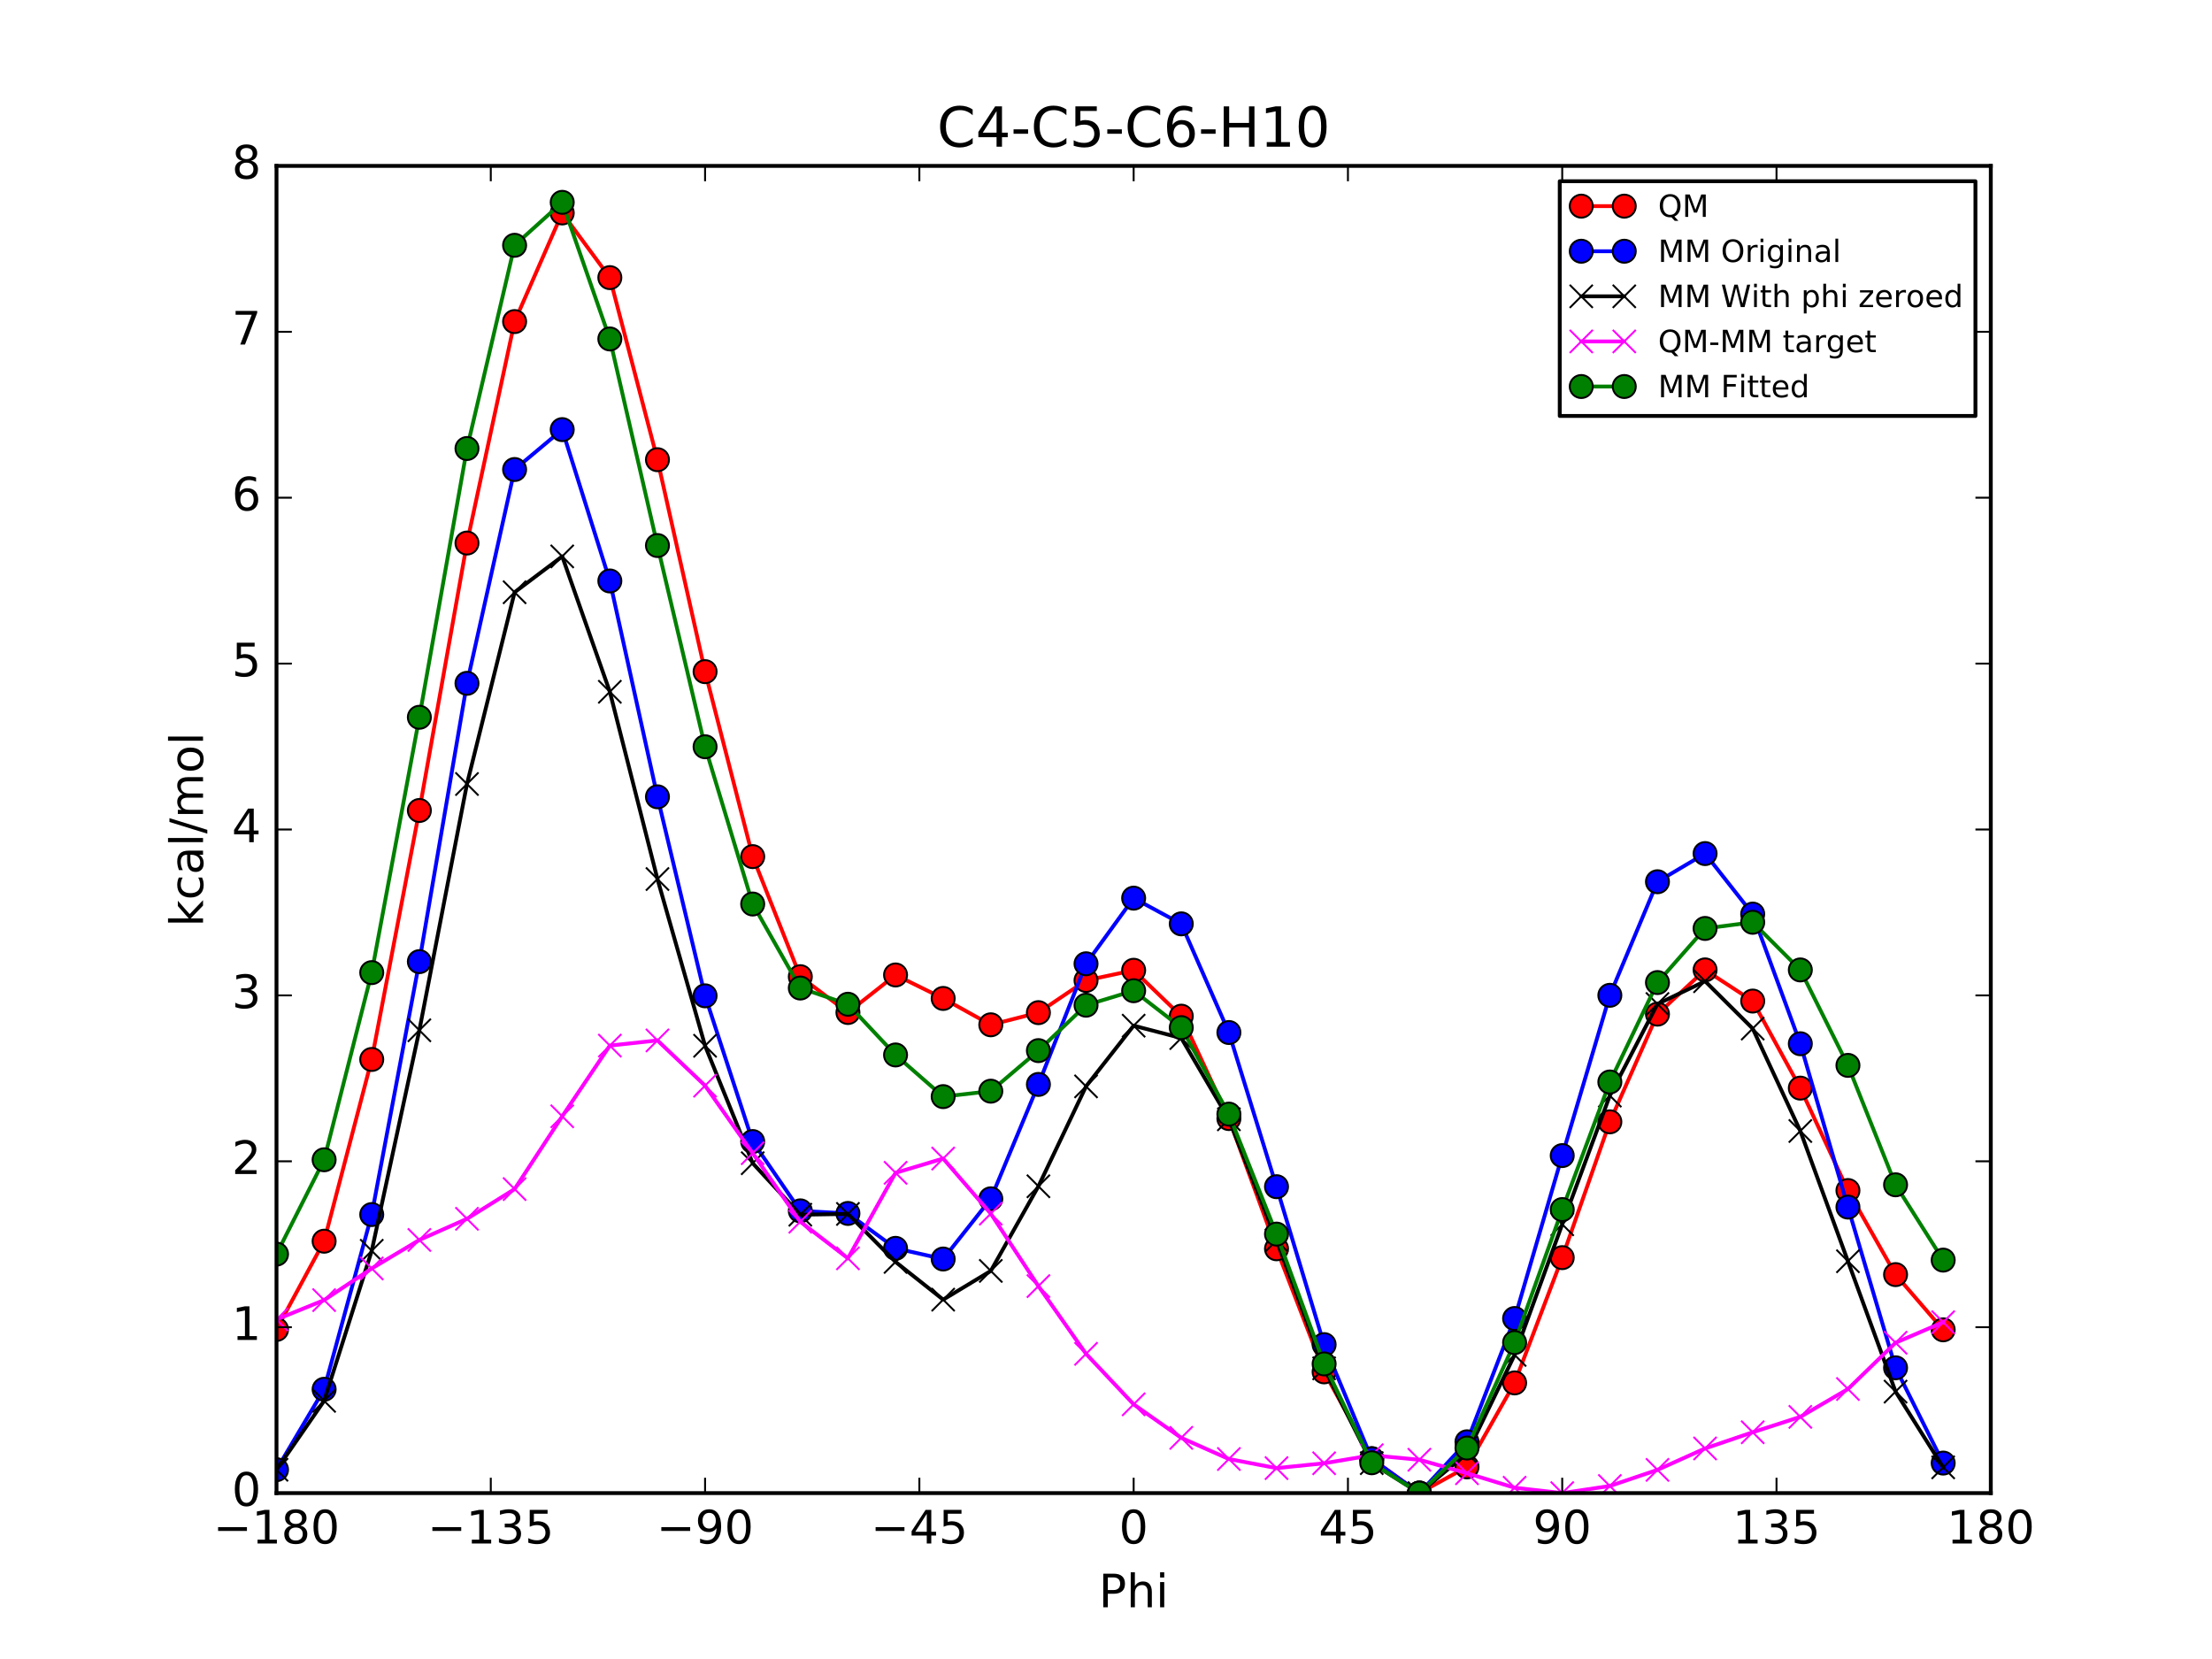<?xml version="1.0" encoding="utf-8" standalone="no"?>
<!DOCTYPE svg PUBLIC "-//W3C//DTD SVG 1.1//EN"
  "http://www.w3.org/Graphics/SVG/1.1/DTD/svg11.dtd">
<!-- Created with matplotlib (http://matplotlib.org/) -->
<svg height="432pt" version="1.1" viewBox="0 0 576 432" width="576pt" xmlns="http://www.w3.org/2000/svg" xmlns:xlink="http://www.w3.org/1999/xlink">
 <defs>
  <style type="text/css">
*{stroke-linecap:butt;stroke-linejoin:round;stroke-miterlimit:100000;}
  </style>
 </defs>
 <g id="figure_1">
  <g id="patch_1">
   <path d="M 0 432 
L 576 432 
L 576 0 
L 0 0 
z
" style="fill:#ffffff;"/>
  </g>
  <g id="axes_1">
   <g id="patch_2">
    <path d="M 72 388.8 
L 518.4 388.8 
L 518.4 43.2 
L 72 43.2 
z
" style="fill:#ffffff;"/>
   </g>
   <g id="line2d_1">
    <path clip-path="url(#p9c5bb2d7f4)" d="M 72 346.189 
L 84.4 323.206 
L 96.8 275.881 
L 109.2 211.049 
L 121.6 141.408 
L 134 83.741 
L 146.4 55.454 
L 158.8 72.292 
L 171.2 119.704 
L 183.6 174.899 
L 196 223.063 
L 208.4 254.325 
L 220.8 263.654 
L 233.2 253.879 
L 245.6 259.992 
L 258 266.857 
L 270.4 263.691 
L 282.8 255.304 
L 295.199 252.655 
L 307.6 264.609 
L 320 291.272 
L 332.4 325.178 
L 344.8 357.23 
L 357.2 379.827 
L 369.6 388.8 
L 382 381.969 
L 394.4 360.104 
L 406.8 327.487 
L 419.2 292.123 
L 431.6 264.079 
L 444 252.559 
L 456.4 260.675 
L 468.8 283.344 
L 481.2 310.009 
L 493.6 331.904 
L 506 346.285 
" style="fill:none;stroke:#ff0000;stroke-linecap:square;"/>
    <defs>
     <path d="M 0 3 
C 0.796 3 1.559 2.684 2.121 2.121 
C 2.684 1.559 3 0.796 3 0 
C 3 -0.796 2.684 -1.559 2.121 -2.121 
C 1.559 -2.684 0.796 -3 0 -3 
C -0.796 -3 -1.559 -2.684 -2.121 -2.121 
C -2.684 -1.559 -3 -0.796 -3 0 
C -3 0.796 -2.684 1.559 -2.121 2.121 
C -1.559 2.684 -0.796 3 0 3 
z
" id="m9846d87415" style="stroke:#000000;stroke-width:0.5;"/>
    </defs>
    <g clip-path="url(#p9c5bb2d7f4)">
     <use style="fill:#ff0000;stroke:#000000;stroke-width:0.5;" x="72" xlink:href="#m9846d87415" y="346.189"/>
     <use style="fill:#ff0000;stroke:#000000;stroke-width:0.5;" x="84.4" xlink:href="#m9846d87415" y="323.206"/>
     <use style="fill:#ff0000;stroke:#000000;stroke-width:0.5;" x="96.8" xlink:href="#m9846d87415" y="275.881"/>
     <use style="fill:#ff0000;stroke:#000000;stroke-width:0.5;" x="109.2" xlink:href="#m9846d87415" y="211.049"/>
     <use style="fill:#ff0000;stroke:#000000;stroke-width:0.5;" x="121.6" xlink:href="#m9846d87415" y="141.408"/>
     <use style="fill:#ff0000;stroke:#000000;stroke-width:0.5;" x="134" xlink:href="#m9846d87415" y="83.741"/>
     <use style="fill:#ff0000;stroke:#000000;stroke-width:0.5;" x="146.4" xlink:href="#m9846d87415" y="55.454"/>
     <use style="fill:#ff0000;stroke:#000000;stroke-width:0.5;" x="158.8" xlink:href="#m9846d87415" y="72.292"/>
     <use style="fill:#ff0000;stroke:#000000;stroke-width:0.5;" x="171.2" xlink:href="#m9846d87415" y="119.704"/>
     <use style="fill:#ff0000;stroke:#000000;stroke-width:0.5;" x="183.6" xlink:href="#m9846d87415" y="174.899"/>
     <use style="fill:#ff0000;stroke:#000000;stroke-width:0.5;" x="196" xlink:href="#m9846d87415" y="223.063"/>
     <use style="fill:#ff0000;stroke:#000000;stroke-width:0.5;" x="208.4" xlink:href="#m9846d87415" y="254.325"/>
     <use style="fill:#ff0000;stroke:#000000;stroke-width:0.5;" x="220.8" xlink:href="#m9846d87415" y="263.654"/>
     <use style="fill:#ff0000;stroke:#000000;stroke-width:0.5;" x="233.2" xlink:href="#m9846d87415" y="253.879"/>
     <use style="fill:#ff0000;stroke:#000000;stroke-width:0.5;" x="245.6" xlink:href="#m9846d87415" y="259.992"/>
     <use style="fill:#ff0000;stroke:#000000;stroke-width:0.5;" x="258" xlink:href="#m9846d87415" y="266.857"/>
     <use style="fill:#ff0000;stroke:#000000;stroke-width:0.5;" x="270.4" xlink:href="#m9846d87415" y="263.691"/>
     <use style="fill:#ff0000;stroke:#000000;stroke-width:0.5;" x="282.8" xlink:href="#m9846d87415" y="255.304"/>
     <use style="fill:#ff0000;stroke:#000000;stroke-width:0.5;" x="295.199" xlink:href="#m9846d87415" y="252.655"/>
     <use style="fill:#ff0000;stroke:#000000;stroke-width:0.5;" x="307.6" xlink:href="#m9846d87415" y="264.609"/>
     <use style="fill:#ff0000;stroke:#000000;stroke-width:0.5;" x="320" xlink:href="#m9846d87415" y="291.272"/>
     <use style="fill:#ff0000;stroke:#000000;stroke-width:0.5;" x="332.4" xlink:href="#m9846d87415" y="325.178"/>
     <use style="fill:#ff0000;stroke:#000000;stroke-width:0.5;" x="344.8" xlink:href="#m9846d87415" y="357.23"/>
     <use style="fill:#ff0000;stroke:#000000;stroke-width:0.5;" x="357.2" xlink:href="#m9846d87415" y="379.827"/>
     <use style="fill:#ff0000;stroke:#000000;stroke-width:0.5;" x="369.6" xlink:href="#m9846d87415" y="388.8"/>
     <use style="fill:#ff0000;stroke:#000000;stroke-width:0.5;" x="382" xlink:href="#m9846d87415" y="381.969"/>
     <use style="fill:#ff0000;stroke:#000000;stroke-width:0.5;" x="394.4" xlink:href="#m9846d87415" y="360.104"/>
     <use style="fill:#ff0000;stroke:#000000;stroke-width:0.5;" x="406.8" xlink:href="#m9846d87415" y="327.487"/>
     <use style="fill:#ff0000;stroke:#000000;stroke-width:0.5;" x="419.2" xlink:href="#m9846d87415" y="292.123"/>
     <use style="fill:#ff0000;stroke:#000000;stroke-width:0.5;" x="431.6" xlink:href="#m9846d87415" y="264.079"/>
     <use style="fill:#ff0000;stroke:#000000;stroke-width:0.5;" x="444" xlink:href="#m9846d87415" y="252.559"/>
     <use style="fill:#ff0000;stroke:#000000;stroke-width:0.5;" x="456.4" xlink:href="#m9846d87415" y="260.675"/>
     <use style="fill:#ff0000;stroke:#000000;stroke-width:0.5;" x="468.8" xlink:href="#m9846d87415" y="283.344"/>
     <use style="fill:#ff0000;stroke:#000000;stroke-width:0.5;" x="481.2" xlink:href="#m9846d87415" y="310.009"/>
     <use style="fill:#ff0000;stroke:#000000;stroke-width:0.5;" x="493.6" xlink:href="#m9846d87415" y="331.904"/>
     <use style="fill:#ff0000;stroke:#000000;stroke-width:0.5;" x="506" xlink:href="#m9846d87415" y="346.285"/>
    </g>
   </g>
   <g id="line2d_2">
    <path clip-path="url(#p9c5bb2d7f4)" d="M 72 382.699 
L 84.4 361.769 
L 96.8 316.266 
L 109.2 250.408 
L 121.6 177.937 
L 134 122.26 
L 146.4 111.871 
L 158.8 151.28 
L 171.2 207.489 
L 183.6 259.311 
L 196 297.255 
L 208.4 315.304 
L 220.8 315.976 
L 233.2 325.066 
L 245.6 327.844 
L 258 312.166 
L 270.4 282.381 
L 282.8 250.966 
L 295.199 233.874 
L 307.6 240.569 
L 320 268.864 
L 332.4 309.013 
L 344.8 350.135 
L 357.2 379.871 
L 369.6 388.8 
L 382 375.441 
L 394.4 343.335 
L 406.8 300.913 
L 419.2 259.176 
L 431.6 229.605 
L 444 222.269 
L 456.4 238.026 
L 468.8 271.788 
L 481.2 314.321 
L 493.6 356.172 
L 506 380.983 
" style="fill:none;stroke:#0000ff;stroke-linecap:square;"/>
    <defs>
     <path d="M 0 3 
C 0.796 3 1.559 2.684 2.121 2.121 
C 2.684 1.559 3 0.796 3 0 
C 3 -0.796 2.684 -1.559 2.121 -2.121 
C 1.559 -2.684 0.796 -3 0 -3 
C -0.796 -3 -1.559 -2.684 -2.121 -2.121 
C -2.684 -1.559 -3 -0.796 -3 0 
C -3 0.796 -2.684 1.559 -2.121 2.121 
C -1.559 2.684 -0.796 3 0 3 
z
" id="m0645ee201b" style="stroke:#000000;stroke-width:0.5;"/>
    </defs>
    <g clip-path="url(#p9c5bb2d7f4)">
     <use style="fill:#0000ff;stroke:#000000;stroke-width:0.5;" x="72" xlink:href="#m0645ee201b" y="382.699"/>
     <use style="fill:#0000ff;stroke:#000000;stroke-width:0.5;" x="84.4" xlink:href="#m0645ee201b" y="361.769"/>
     <use style="fill:#0000ff;stroke:#000000;stroke-width:0.5;" x="96.8" xlink:href="#m0645ee201b" y="316.266"/>
     <use style="fill:#0000ff;stroke:#000000;stroke-width:0.5;" x="109.2" xlink:href="#m0645ee201b" y="250.408"/>
     <use style="fill:#0000ff;stroke:#000000;stroke-width:0.5;" x="121.6" xlink:href="#m0645ee201b" y="177.937"/>
     <use style="fill:#0000ff;stroke:#000000;stroke-width:0.5;" x="134" xlink:href="#m0645ee201b" y="122.26"/>
     <use style="fill:#0000ff;stroke:#000000;stroke-width:0.5;" x="146.4" xlink:href="#m0645ee201b" y="111.871"/>
     <use style="fill:#0000ff;stroke:#000000;stroke-width:0.5;" x="158.8" xlink:href="#m0645ee201b" y="151.28"/>
     <use style="fill:#0000ff;stroke:#000000;stroke-width:0.5;" x="171.2" xlink:href="#m0645ee201b" y="207.489"/>
     <use style="fill:#0000ff;stroke:#000000;stroke-width:0.5;" x="183.6" xlink:href="#m0645ee201b" y="259.311"/>
     <use style="fill:#0000ff;stroke:#000000;stroke-width:0.5;" x="196" xlink:href="#m0645ee201b" y="297.255"/>
     <use style="fill:#0000ff;stroke:#000000;stroke-width:0.5;" x="208.4" xlink:href="#m0645ee201b" y="315.304"/>
     <use style="fill:#0000ff;stroke:#000000;stroke-width:0.5;" x="220.8" xlink:href="#m0645ee201b" y="315.976"/>
     <use style="fill:#0000ff;stroke:#000000;stroke-width:0.5;" x="233.2" xlink:href="#m0645ee201b" y="325.066"/>
     <use style="fill:#0000ff;stroke:#000000;stroke-width:0.5;" x="245.6" xlink:href="#m0645ee201b" y="327.844"/>
     <use style="fill:#0000ff;stroke:#000000;stroke-width:0.5;" x="258" xlink:href="#m0645ee201b" y="312.166"/>
     <use style="fill:#0000ff;stroke:#000000;stroke-width:0.5;" x="270.4" xlink:href="#m0645ee201b" y="282.381"/>
     <use style="fill:#0000ff;stroke:#000000;stroke-width:0.5;" x="282.8" xlink:href="#m0645ee201b" y="250.966"/>
     <use style="fill:#0000ff;stroke:#000000;stroke-width:0.5;" x="295.199" xlink:href="#m0645ee201b" y="233.874"/>
     <use style="fill:#0000ff;stroke:#000000;stroke-width:0.5;" x="307.6" xlink:href="#m0645ee201b" y="240.569"/>
     <use style="fill:#0000ff;stroke:#000000;stroke-width:0.5;" x="320" xlink:href="#m0645ee201b" y="268.864"/>
     <use style="fill:#0000ff;stroke:#000000;stroke-width:0.5;" x="332.4" xlink:href="#m0645ee201b" y="309.013"/>
     <use style="fill:#0000ff;stroke:#000000;stroke-width:0.5;" x="344.8" xlink:href="#m0645ee201b" y="350.135"/>
     <use style="fill:#0000ff;stroke:#000000;stroke-width:0.5;" x="357.2" xlink:href="#m0645ee201b" y="379.871"/>
     <use style="fill:#0000ff;stroke:#000000;stroke-width:0.5;" x="369.6" xlink:href="#m0645ee201b" y="388.8"/>
     <use style="fill:#0000ff;stroke:#000000;stroke-width:0.5;" x="382" xlink:href="#m0645ee201b" y="375.441"/>
     <use style="fill:#0000ff;stroke:#000000;stroke-width:0.5;" x="394.4" xlink:href="#m0645ee201b" y="343.335"/>
     <use style="fill:#0000ff;stroke:#000000;stroke-width:0.5;" x="406.8" xlink:href="#m0645ee201b" y="300.913"/>
     <use style="fill:#0000ff;stroke:#000000;stroke-width:0.5;" x="419.2" xlink:href="#m0645ee201b" y="259.176"/>
     <use style="fill:#0000ff;stroke:#000000;stroke-width:0.5;" x="431.6" xlink:href="#m0645ee201b" y="229.605"/>
     <use style="fill:#0000ff;stroke:#000000;stroke-width:0.5;" x="444" xlink:href="#m0645ee201b" y="222.269"/>
     <use style="fill:#0000ff;stroke:#000000;stroke-width:0.5;" x="456.4" xlink:href="#m0645ee201b" y="238.026"/>
     <use style="fill:#0000ff;stroke:#000000;stroke-width:0.5;" x="468.8" xlink:href="#m0645ee201b" y="271.788"/>
     <use style="fill:#0000ff;stroke:#000000;stroke-width:0.5;" x="481.2" xlink:href="#m0645ee201b" y="314.321"/>
     <use style="fill:#0000ff;stroke:#000000;stroke-width:0.5;" x="493.6" xlink:href="#m0645ee201b" y="356.172"/>
     <use style="fill:#0000ff;stroke:#000000;stroke-width:0.5;" x="506" xlink:href="#m0645ee201b" y="380.983"/>
    </g>
   </g>
   <g id="line2d_3">
    <path clip-path="url(#p9c5bb2d7f4)" d="M 72 382.719 
L 84.4 364.777 
L 96.8 325.698 
L 109.2 268.284 
L 121.6 204.152 
L 134 154.222 
L 146.4 144.886 
L 158.8 180.136 
L 171.2 228.899 
L 183.6 272.315 
L 196 302.897 
L 208.4 316.309 
L 220.8 316.106 
L 233.2 328.595 
L 245.6 338.425 
L 258 330.942 
L 270.4 308.907 
L 282.8 282.89 
L 295.199 267.083 
L 307.6 270.311 
L 320 291.466 
L 332.4 323 
L 344.8 356.314 
L 357.2 381.002 
L 369.6 388.8 
L 382 378.459 
L 394.4 352.818 
L 406.8 318.803 
L 419.2 285.293 
L 431.6 261.444 
L 444 255.504 
L 456.4 267.836 
L 468.8 294.512 
L 481.2 328.424 
L 493.6 362.376 
L 506 382.096 
" style="fill:none;stroke:#000000;stroke-linecap:square;"/>
    <defs>
     <path d="M -3 3 
L 3 -3 
M -3 -3 
L 3 3 
" id="m3224037d60" style="stroke:#000000;stroke-width:0.5;"/>
    </defs>
    <g clip-path="url(#p9c5bb2d7f4)">
     <use style="stroke:#000000;stroke-width:0.5;" x="72" xlink:href="#m3224037d60" y="382.719"/>
     <use style="stroke:#000000;stroke-width:0.5;" x="84.4" xlink:href="#m3224037d60" y="364.777"/>
     <use style="stroke:#000000;stroke-width:0.5;" x="96.8" xlink:href="#m3224037d60" y="325.698"/>
     <use style="stroke:#000000;stroke-width:0.5;" x="109.2" xlink:href="#m3224037d60" y="268.284"/>
     <use style="stroke:#000000;stroke-width:0.5;" x="121.6" xlink:href="#m3224037d60" y="204.152"/>
     <use style="stroke:#000000;stroke-width:0.5;" x="134" xlink:href="#m3224037d60" y="154.222"/>
     <use style="stroke:#000000;stroke-width:0.5;" x="146.4" xlink:href="#m3224037d60" y="144.886"/>
     <use style="stroke:#000000;stroke-width:0.5;" x="158.8" xlink:href="#m3224037d60" y="180.136"/>
     <use style="stroke:#000000;stroke-width:0.5;" x="171.2" xlink:href="#m3224037d60" y="228.899"/>
     <use style="stroke:#000000;stroke-width:0.5;" x="183.6" xlink:href="#m3224037d60" y="272.315"/>
     <use style="stroke:#000000;stroke-width:0.5;" x="196" xlink:href="#m3224037d60" y="302.897"/>
     <use style="stroke:#000000;stroke-width:0.5;" x="208.4" xlink:href="#m3224037d60" y="316.309"/>
     <use style="stroke:#000000;stroke-width:0.5;" x="220.8" xlink:href="#m3224037d60" y="316.106"/>
     <use style="stroke:#000000;stroke-width:0.5;" x="233.2" xlink:href="#m3224037d60" y="328.595"/>
     <use style="stroke:#000000;stroke-width:0.5;" x="245.6" xlink:href="#m3224037d60" y="338.425"/>
     <use style="stroke:#000000;stroke-width:0.5;" x="258" xlink:href="#m3224037d60" y="330.942"/>
     <use style="stroke:#000000;stroke-width:0.5;" x="270.4" xlink:href="#m3224037d60" y="308.907"/>
     <use style="stroke:#000000;stroke-width:0.5;" x="282.8" xlink:href="#m3224037d60" y="282.89"/>
     <use style="stroke:#000000;stroke-width:0.5;" x="295.199" xlink:href="#m3224037d60" y="267.083"/>
     <use style="stroke:#000000;stroke-width:0.5;" x="307.6" xlink:href="#m3224037d60" y="270.311"/>
     <use style="stroke:#000000;stroke-width:0.5;" x="320" xlink:href="#m3224037d60" y="291.466"/>
     <use style="stroke:#000000;stroke-width:0.5;" x="332.4" xlink:href="#m3224037d60" y="323"/>
     <use style="stroke:#000000;stroke-width:0.5;" x="344.8" xlink:href="#m3224037d60" y="356.314"/>
     <use style="stroke:#000000;stroke-width:0.5;" x="357.2" xlink:href="#m3224037d60" y="381.002"/>
     <use style="stroke:#000000;stroke-width:0.5;" x="369.6" xlink:href="#m3224037d60" y="388.8"/>
     <use style="stroke:#000000;stroke-width:0.5;" x="382" xlink:href="#m3224037d60" y="378.459"/>
     <use style="stroke:#000000;stroke-width:0.5;" x="394.4" xlink:href="#m3224037d60" y="352.818"/>
     <use style="stroke:#000000;stroke-width:0.5;" x="406.8" xlink:href="#m3224037d60" y="318.803"/>
     <use style="stroke:#000000;stroke-width:0.5;" x="419.2" xlink:href="#m3224037d60" y="285.293"/>
     <use style="stroke:#000000;stroke-width:0.5;" x="431.6" xlink:href="#m3224037d60" y="261.444"/>
     <use style="stroke:#000000;stroke-width:0.5;" x="444" xlink:href="#m3224037d60" y="255.504"/>
     <use style="stroke:#000000;stroke-width:0.5;" x="456.4" xlink:href="#m3224037d60" y="267.836"/>
     <use style="stroke:#000000;stroke-width:0.5;" x="468.8" xlink:href="#m3224037d60" y="294.512"/>
     <use style="stroke:#000000;stroke-width:0.5;" x="481.2" xlink:href="#m3224037d60" y="328.424"/>
     <use style="stroke:#000000;stroke-width:0.5;" x="493.6" xlink:href="#m3224037d60" y="362.376"/>
     <use style="stroke:#000000;stroke-width:0.5;" x="506" xlink:href="#m3224037d60" y="382.096"/>
    </g>
   </g>
   <g id="line2d_4">
    <path clip-path="url(#p9c5bb2d7f4)" d="M 72 343.587 
L 84.4 338.545 
L 96.8 330.299 
L 109.2 322.881 
L 121.6 317.373 
L 134 309.636 
L 146.4 290.684 
L 158.8 272.272 
L 171.2 270.921 
L 183.6 282.701 
L 196 300.282 
L 208.4 318.132 
L 220.8 327.665 
L 233.2 305.4 
L 245.6 301.683 
L 258 316.032 
L 270.4 334.9 
L 282.8 352.53 
L 295.199 365.689 
L 307.6 374.414 
L 320 379.923 
L 332.4 382.294 
L 344.8 381.032 
L 357.2 378.941 
L 369.6 380.116 
L 382 383.626 
L 394.4 387.402 
L 406.8 388.8 
L 419.2 386.947 
L 431.6 382.751 
L 444 377.172 
L 456.4 372.956 
L 468.8 368.948 
L 481.2 361.701 
L 493.6 349.644 
L 506 344.305 
" style="fill:none;stroke:#ff00ff;stroke-linecap:square;"/>
    <defs>
     <path d="M -3 3 
L 3 -3 
M -3 -3 
L 3 3 
" id="mb209e00c78" style="stroke:#ff00ff;stroke-width:0.5;"/>
    </defs>
    <g clip-path="url(#p9c5bb2d7f4)">
     <use style="fill:#ff00ff;stroke:#ff00ff;stroke-width:0.5;" x="72" xlink:href="#mb209e00c78" y="343.587"/>
     <use style="fill:#ff00ff;stroke:#ff00ff;stroke-width:0.5;" x="84.4" xlink:href="#mb209e00c78" y="338.545"/>
     <use style="fill:#ff00ff;stroke:#ff00ff;stroke-width:0.5;" x="96.8" xlink:href="#mb209e00c78" y="330.299"/>
     <use style="fill:#ff00ff;stroke:#ff00ff;stroke-width:0.5;" x="109.2" xlink:href="#mb209e00c78" y="322.881"/>
     <use style="fill:#ff00ff;stroke:#ff00ff;stroke-width:0.5;" x="121.6" xlink:href="#mb209e00c78" y="317.373"/>
     <use style="fill:#ff00ff;stroke:#ff00ff;stroke-width:0.5;" x="134" xlink:href="#mb209e00c78" y="309.636"/>
     <use style="fill:#ff00ff;stroke:#ff00ff;stroke-width:0.5;" x="146.4" xlink:href="#mb209e00c78" y="290.684"/>
     <use style="fill:#ff00ff;stroke:#ff00ff;stroke-width:0.5;" x="158.8" xlink:href="#mb209e00c78" y="272.272"/>
     <use style="fill:#ff00ff;stroke:#ff00ff;stroke-width:0.5;" x="171.2" xlink:href="#mb209e00c78" y="270.921"/>
     <use style="fill:#ff00ff;stroke:#ff00ff;stroke-width:0.5;" x="183.6" xlink:href="#mb209e00c78" y="282.701"/>
     <use style="fill:#ff00ff;stroke:#ff00ff;stroke-width:0.5;" x="196" xlink:href="#mb209e00c78" y="300.282"/>
     <use style="fill:#ff00ff;stroke:#ff00ff;stroke-width:0.5;" x="208.4" xlink:href="#mb209e00c78" y="318.132"/>
     <use style="fill:#ff00ff;stroke:#ff00ff;stroke-width:0.5;" x="220.8" xlink:href="#mb209e00c78" y="327.665"/>
     <use style="fill:#ff00ff;stroke:#ff00ff;stroke-width:0.5;" x="233.2" xlink:href="#mb209e00c78" y="305.4"/>
     <use style="fill:#ff00ff;stroke:#ff00ff;stroke-width:0.5;" x="245.6" xlink:href="#mb209e00c78" y="301.683"/>
     <use style="fill:#ff00ff;stroke:#ff00ff;stroke-width:0.5;" x="258" xlink:href="#mb209e00c78" y="316.032"/>
     <use style="fill:#ff00ff;stroke:#ff00ff;stroke-width:0.5;" x="270.4" xlink:href="#mb209e00c78" y="334.9"/>
     <use style="fill:#ff00ff;stroke:#ff00ff;stroke-width:0.5;" x="282.8" xlink:href="#mb209e00c78" y="352.53"/>
     <use style="fill:#ff00ff;stroke:#ff00ff;stroke-width:0.5;" x="295.199" xlink:href="#mb209e00c78" y="365.689"/>
     <use style="fill:#ff00ff;stroke:#ff00ff;stroke-width:0.5;" x="307.6" xlink:href="#mb209e00c78" y="374.414"/>
     <use style="fill:#ff00ff;stroke:#ff00ff;stroke-width:0.5;" x="320" xlink:href="#mb209e00c78" y="379.923"/>
     <use style="fill:#ff00ff;stroke:#ff00ff;stroke-width:0.5;" x="332.4" xlink:href="#mb209e00c78" y="382.294"/>
     <use style="fill:#ff00ff;stroke:#ff00ff;stroke-width:0.5;" x="344.8" xlink:href="#mb209e00c78" y="381.032"/>
     <use style="fill:#ff00ff;stroke:#ff00ff;stroke-width:0.5;" x="357.2" xlink:href="#mb209e00c78" y="378.941"/>
     <use style="fill:#ff00ff;stroke:#ff00ff;stroke-width:0.5;" x="369.6" xlink:href="#mb209e00c78" y="380.116"/>
     <use style="fill:#ff00ff;stroke:#ff00ff;stroke-width:0.5;" x="382" xlink:href="#mb209e00c78" y="383.626"/>
     <use style="fill:#ff00ff;stroke:#ff00ff;stroke-width:0.5;" x="394.4" xlink:href="#mb209e00c78" y="387.402"/>
     <use style="fill:#ff00ff;stroke:#ff00ff;stroke-width:0.5;" x="406.8" xlink:href="#mb209e00c78" y="388.8"/>
     <use style="fill:#ff00ff;stroke:#ff00ff;stroke-width:0.5;" x="419.2" xlink:href="#mb209e00c78" y="386.947"/>
     <use style="fill:#ff00ff;stroke:#ff00ff;stroke-width:0.5;" x="431.6" xlink:href="#mb209e00c78" y="382.751"/>
     <use style="fill:#ff00ff;stroke:#ff00ff;stroke-width:0.5;" x="444" xlink:href="#mb209e00c78" y="377.172"/>
     <use style="fill:#ff00ff;stroke:#ff00ff;stroke-width:0.5;" x="456.4" xlink:href="#mb209e00c78" y="372.956"/>
     <use style="fill:#ff00ff;stroke:#ff00ff;stroke-width:0.5;" x="468.8" xlink:href="#mb209e00c78" y="368.948"/>
     <use style="fill:#ff00ff;stroke:#ff00ff;stroke-width:0.5;" x="481.2" xlink:href="#mb209e00c78" y="361.701"/>
     <use style="fill:#ff00ff;stroke:#ff00ff;stroke-width:0.5;" x="493.6" xlink:href="#mb209e00c78" y="349.644"/>
     <use style="fill:#ff00ff;stroke:#ff00ff;stroke-width:0.5;" x="506" xlink:href="#mb209e00c78" y="344.305"/>
    </g>
   </g>
   <g id="line2d_5">
    <path clip-path="url(#p9c5bb2d7f4)" d="M 72 326.57 
L 84.4 302.005 
L 96.8 253.266 
L 109.2 186.777 
L 121.6 116.791 
L 134 63.874 
L 146.4 52.689 
L 158.8 88.263 
L 171.2 142.057 
L 183.6 194.455 
L 196 235.405 
L 208.4 257.282 
L 220.8 261.502 
L 233.2 274.708 
L 245.6 285.557 
L 258 284.138 
L 270.4 273.579 
L 282.8 261.749 
L 295.199 257.983 
L 307.6 267.593 
L 320 290.115 
L 332.4 321.355 
L 344.8 355.164 
L 357.2 380.902 
L 369.6 388.8 
L 382 377.064 
L 394.4 349.606 
L 406.8 314.966 
L 419.2 281.745 
L 431.6 255.858 
L 444 241.768 
L 456.4 240.16 
L 468.8 252.567 
L 481.2 277.421 
L 493.6 308.52 
L 506 328.13 
" style="fill:none;stroke:#008000;stroke-linecap:square;"/>
    <defs>
     <path d="M 0 3 
C 0.796 3 1.559 2.684 2.121 2.121 
C 2.684 1.559 3 0.796 3 0 
C 3 -0.796 2.684 -1.559 2.121 -2.121 
C 1.559 -2.684 0.796 -3 0 -3 
C -0.796 -3 -1.559 -2.684 -2.121 -2.121 
C -2.684 -1.559 -3 -0.796 -3 0 
C -3 0.796 -2.684 1.559 -2.121 2.121 
C -1.559 2.684 -0.796 3 0 3 
z
" id="m15ccd04f01" style="stroke:#000000;stroke-width:0.5;"/>
    </defs>
    <g clip-path="url(#p9c5bb2d7f4)">
     <use style="fill:#008000;stroke:#000000;stroke-width:0.5;" x="72" xlink:href="#m15ccd04f01" y="326.57"/>
     <use style="fill:#008000;stroke:#000000;stroke-width:0.5;" x="84.4" xlink:href="#m15ccd04f01" y="302.005"/>
     <use style="fill:#008000;stroke:#000000;stroke-width:0.5;" x="96.8" xlink:href="#m15ccd04f01" y="253.266"/>
     <use style="fill:#008000;stroke:#000000;stroke-width:0.5;" x="109.2" xlink:href="#m15ccd04f01" y="186.777"/>
     <use style="fill:#008000;stroke:#000000;stroke-width:0.5;" x="121.6" xlink:href="#m15ccd04f01" y="116.791"/>
     <use style="fill:#008000;stroke:#000000;stroke-width:0.5;" x="134" xlink:href="#m15ccd04f01" y="63.874"/>
     <use style="fill:#008000;stroke:#000000;stroke-width:0.5;" x="146.4" xlink:href="#m15ccd04f01" y="52.689"/>
     <use style="fill:#008000;stroke:#000000;stroke-width:0.5;" x="158.8" xlink:href="#m15ccd04f01" y="88.263"/>
     <use style="fill:#008000;stroke:#000000;stroke-width:0.5;" x="171.2" xlink:href="#m15ccd04f01" y="142.057"/>
     <use style="fill:#008000;stroke:#000000;stroke-width:0.5;" x="183.6" xlink:href="#m15ccd04f01" y="194.455"/>
     <use style="fill:#008000;stroke:#000000;stroke-width:0.5;" x="196" xlink:href="#m15ccd04f01" y="235.405"/>
     <use style="fill:#008000;stroke:#000000;stroke-width:0.5;" x="208.4" xlink:href="#m15ccd04f01" y="257.282"/>
     <use style="fill:#008000;stroke:#000000;stroke-width:0.5;" x="220.8" xlink:href="#m15ccd04f01" y="261.502"/>
     <use style="fill:#008000;stroke:#000000;stroke-width:0.5;" x="233.2" xlink:href="#m15ccd04f01" y="274.708"/>
     <use style="fill:#008000;stroke:#000000;stroke-width:0.5;" x="245.6" xlink:href="#m15ccd04f01" y="285.557"/>
     <use style="fill:#008000;stroke:#000000;stroke-width:0.5;" x="258" xlink:href="#m15ccd04f01" y="284.138"/>
     <use style="fill:#008000;stroke:#000000;stroke-width:0.5;" x="270.4" xlink:href="#m15ccd04f01" y="273.579"/>
     <use style="fill:#008000;stroke:#000000;stroke-width:0.5;" x="282.8" xlink:href="#m15ccd04f01" y="261.749"/>
     <use style="fill:#008000;stroke:#000000;stroke-width:0.5;" x="295.199" xlink:href="#m15ccd04f01" y="257.982"/>
     <use style="fill:#008000;stroke:#000000;stroke-width:0.5;" x="307.6" xlink:href="#m15ccd04f01" y="267.593"/>
     <use style="fill:#008000;stroke:#000000;stroke-width:0.5;" x="320" xlink:href="#m15ccd04f01" y="290.115"/>
     <use style="fill:#008000;stroke:#000000;stroke-width:0.5;" x="332.4" xlink:href="#m15ccd04f01" y="321.355"/>
     <use style="fill:#008000;stroke:#000000;stroke-width:0.5;" x="344.8" xlink:href="#m15ccd04f01" y="355.164"/>
     <use style="fill:#008000;stroke:#000000;stroke-width:0.5;" x="357.2" xlink:href="#m15ccd04f01" y="380.902"/>
     <use style="fill:#008000;stroke:#000000;stroke-width:0.5;" x="369.6" xlink:href="#m15ccd04f01" y="388.8"/>
     <use style="fill:#008000;stroke:#000000;stroke-width:0.5;" x="382" xlink:href="#m15ccd04f01" y="377.064"/>
     <use style="fill:#008000;stroke:#000000;stroke-width:0.5;" x="394.4" xlink:href="#m15ccd04f01" y="349.606"/>
     <use style="fill:#008000;stroke:#000000;stroke-width:0.5;" x="406.8" xlink:href="#m15ccd04f01" y="314.966"/>
     <use style="fill:#008000;stroke:#000000;stroke-width:0.5;" x="419.2" xlink:href="#m15ccd04f01" y="281.745"/>
     <use style="fill:#008000;stroke:#000000;stroke-width:0.5;" x="431.6" xlink:href="#m15ccd04f01" y="255.858"/>
     <use style="fill:#008000;stroke:#000000;stroke-width:0.5;" x="444" xlink:href="#m15ccd04f01" y="241.768"/>
     <use style="fill:#008000;stroke:#000000;stroke-width:0.5;" x="456.4" xlink:href="#m15ccd04f01" y="240.16"/>
     <use style="fill:#008000;stroke:#000000;stroke-width:0.5;" x="468.8" xlink:href="#m15ccd04f01" y="252.567"/>
     <use style="fill:#008000;stroke:#000000;stroke-width:0.5;" x="481.2" xlink:href="#m15ccd04f01" y="277.421"/>
     <use style="fill:#008000;stroke:#000000;stroke-width:0.5;" x="493.6" xlink:href="#m15ccd04f01" y="308.52"/>
     <use style="fill:#008000;stroke:#000000;stroke-width:0.5;" x="506" xlink:href="#m15ccd04f01" y="328.13"/>
    </g>
   </g>
   <g id="patch_3">
    <path d="M 72 388.8 
L 518.4 388.8 
" style="fill:none;stroke:#000000;stroke-linecap:square;stroke-linejoin:miter;"/>
   </g>
   <g id="patch_4">
    <path d="M 72 388.8 
L 72 43.2 
" style="fill:none;stroke:#000000;stroke-linecap:square;stroke-linejoin:miter;"/>
   </g>
   <g id="patch_5">
    <path d="M 72 43.2 
L 518.4 43.2 
" style="fill:none;stroke:#000000;stroke-linecap:square;stroke-linejoin:miter;"/>
   </g>
   <g id="patch_6">
    <path d="M 518.4 388.8 
L 518.4 43.2 
" style="fill:none;stroke:#000000;stroke-linecap:square;stroke-linejoin:miter;"/>
   </g>
   <g id="matplotlib.axis_1">
    <g id="xtick_1">
     <g id="line2d_6">
      <defs>
       <path d="M 0 0 
L 0 -4 
" id="m409b7e3e58" style="stroke:#000000;stroke-width:0.5;"/>
      </defs>
      <g>
       <use style="stroke:#000000;stroke-width:0.5;" x="72.0" xlink:href="#m409b7e3e58" y="388.8"/>
      </g>
     </g>
     <g id="line2d_7">
      <defs>
       <path d="M 0 0 
L 0 4 
" id="me7d0a4d6d4" style="stroke:#000000;stroke-width:0.5;"/>
      </defs>
      <g>
       <use style="stroke:#000000;stroke-width:0.5;" x="72.0" xlink:href="#me7d0a4d6d4" y="43.2"/>
      </g>
     </g>
     <g id="text_1">
      <!-- −180 -->
      <defs>
       <path d="M 12.406 8.297 
L 28.516 8.297 
L 28.516 63.922 
L 10.984 60.406 
L 10.984 69.391 
L 28.422 72.906 
L 38.281 72.906 
L 38.281 8.297 
L 54.391 8.297 
L 54.391 0 
L 12.406 0 
z
" id="BitstreamVeraSans-Roman-31"/>
       <path d="M 31.781 66.406 
Q 24.172 66.406 20.328 58.906 
Q 16.5 51.422 16.5 36.375 
Q 16.5 21.391 20.328 13.891 
Q 24.172 6.391 31.781 6.391 
Q 39.453 6.391 43.281 13.891 
Q 47.125 21.391 47.125 36.375 
Q 47.125 51.422 43.281 58.906 
Q 39.453 66.406 31.781 66.406 
M 31.781 74.219 
Q 44.047 74.219 50.516 64.516 
Q 56.984 54.828 56.984 36.375 
Q 56.984 17.969 50.516 8.266 
Q 44.047 -1.422 31.781 -1.422 
Q 19.531 -1.422 13.062 8.266 
Q 6.594 17.969 6.594 36.375 
Q 6.594 54.828 13.062 64.516 
Q 19.531 74.219 31.781 74.219 
" id="BitstreamVeraSans-Roman-30"/>
       <path d="M 10.594 35.5 
L 73.188 35.5 
L 73.188 27.203 
L 10.594 27.203 
z
" id="BitstreamVeraSans-Roman-2212"/>
       <path d="M 31.781 34.625 
Q 24.75 34.625 20.719 30.859 
Q 16.703 27.094 16.703 20.516 
Q 16.703 13.922 20.719 10.156 
Q 24.75 6.391 31.781 6.391 
Q 38.812 6.391 42.859 10.172 
Q 46.922 13.969 46.922 20.516 
Q 46.922 27.094 42.891 30.859 
Q 38.875 34.625 31.781 34.625 
M 21.922 38.812 
Q 15.578 40.375 12.031 44.719 
Q 8.5 49.078 8.5 55.328 
Q 8.5 64.062 14.719 69.141 
Q 20.953 74.219 31.781 74.219 
Q 42.672 74.219 48.875 69.141 
Q 55.078 64.062 55.078 55.328 
Q 55.078 49.078 51.531 44.719 
Q 48 40.375 41.703 38.812 
Q 48.828 37.156 52.797 32.312 
Q 56.781 27.484 56.781 20.516 
Q 56.781 9.906 50.312 4.234 
Q 43.844 -1.422 31.781 -1.422 
Q 19.734 -1.422 13.25 4.234 
Q 6.781 9.906 6.781 20.516 
Q 6.781 27.484 10.781 32.312 
Q 14.797 37.156 21.922 38.812 
M 18.312 54.391 
Q 18.312 48.734 21.844 45.562 
Q 25.391 42.391 31.781 42.391 
Q 38.141 42.391 41.719 45.562 
Q 45.312 48.734 45.312 54.391 
Q 45.312 60.062 41.719 63.234 
Q 38.141 66.406 31.781 66.406 
Q 25.391 66.406 21.844 63.234 
Q 18.312 60.062 18.312 54.391 
" id="BitstreamVeraSans-Roman-38"/>
      </defs>
      <g transform="translate(55.52 401.918)scale(0.12 -0.12)">
       <use xlink:href="#BitstreamVeraSans-Roman-2212"/>
       <use x="83.789" xlink:href="#BitstreamVeraSans-Roman-31"/>
       <use x="147.412" xlink:href="#BitstreamVeraSans-Roman-38"/>
       <use x="211.035" xlink:href="#BitstreamVeraSans-Roman-30"/>
      </g>
     </g>
    </g>
    <g id="xtick_2">
     <g id="line2d_8">
      <g>
       <use style="stroke:#000000;stroke-width:0.5;" x="127.8" xlink:href="#m409b7e3e58" y="388.8"/>
      </g>
     </g>
     <g id="line2d_9">
      <g>
       <use style="stroke:#000000;stroke-width:0.5;" x="127.8" xlink:href="#me7d0a4d6d4" y="43.2"/>
      </g>
     </g>
     <g id="text_2">
      <!-- −135 -->
      <defs>
       <path d="M 10.797 72.906 
L 49.516 72.906 
L 49.516 64.594 
L 19.828 64.594 
L 19.828 46.734 
Q 21.969 47.469 24.109 47.828 
Q 26.266 48.188 28.422 48.188 
Q 40.625 48.188 47.75 41.5 
Q 54.891 34.812 54.891 23.391 
Q 54.891 11.625 47.562 5.094 
Q 40.234 -1.422 26.906 -1.422 
Q 22.312 -1.422 17.547 -0.641 
Q 12.797 0.141 7.719 1.703 
L 7.719 11.625 
Q 12.109 9.234 16.797 8.062 
Q 21.484 6.891 26.703 6.891 
Q 35.156 6.891 40.078 11.328 
Q 45.016 15.766 45.016 23.391 
Q 45.016 31 40.078 35.438 
Q 35.156 39.891 26.703 39.891 
Q 22.75 39.891 18.812 39.016 
Q 14.891 38.141 10.797 36.281 
z
" id="BitstreamVeraSans-Roman-35"/>
       <path d="M 40.578 39.312 
Q 47.656 37.797 51.625 33 
Q 55.609 28.219 55.609 21.188 
Q 55.609 10.406 48.188 4.484 
Q 40.766 -1.422 27.094 -1.422 
Q 22.516 -1.422 17.656 -0.516 
Q 12.797 0.391 7.625 2.203 
L 7.625 11.719 
Q 11.719 9.328 16.594 8.109 
Q 21.484 6.891 26.812 6.891 
Q 36.078 6.891 40.938 10.547 
Q 45.797 14.203 45.797 21.188 
Q 45.797 27.641 41.281 31.266 
Q 36.766 34.906 28.719 34.906 
L 20.219 34.906 
L 20.219 43.016 
L 29.109 43.016 
Q 36.375 43.016 40.234 45.922 
Q 44.094 48.828 44.094 54.297 
Q 44.094 59.906 40.109 62.906 
Q 36.141 65.922 28.719 65.922 
Q 24.656 65.922 20.016 65.031 
Q 15.375 64.156 9.812 62.312 
L 9.812 71.094 
Q 15.438 72.656 20.344 73.438 
Q 25.25 74.219 29.594 74.219 
Q 40.828 74.219 47.359 69.109 
Q 53.906 64.016 53.906 55.328 
Q 53.906 49.266 50.438 45.094 
Q 46.969 40.922 40.578 39.312 
" id="BitstreamVeraSans-Roman-33"/>
      </defs>
      <g transform="translate(111.32 401.918)scale(0.12 -0.12)">
       <use xlink:href="#BitstreamVeraSans-Roman-2212"/>
       <use x="83.789" xlink:href="#BitstreamVeraSans-Roman-31"/>
       <use x="147.412" xlink:href="#BitstreamVeraSans-Roman-33"/>
       <use x="211.035" xlink:href="#BitstreamVeraSans-Roman-35"/>
      </g>
     </g>
    </g>
    <g id="xtick_3">
     <g id="line2d_10">
      <g>
       <use style="stroke:#000000;stroke-width:0.5;" x="183.6" xlink:href="#m409b7e3e58" y="388.8"/>
      </g>
     </g>
     <g id="line2d_11">
      <g>
       <use style="stroke:#000000;stroke-width:0.5;" x="183.6" xlink:href="#me7d0a4d6d4" y="43.2"/>
      </g>
     </g>
     <g id="text_3">
      <!-- −90 -->
      <defs>
       <path d="M 10.984 1.516 
L 10.984 10.5 
Q 14.703 8.734 18.5 7.812 
Q 22.312 6.891 25.984 6.891 
Q 35.75 6.891 40.891 13.453 
Q 46.047 20.016 46.781 33.406 
Q 43.953 29.203 39.594 26.953 
Q 35.25 24.703 29.984 24.703 
Q 19.047 24.703 12.672 31.312 
Q 6.297 37.938 6.297 49.422 
Q 6.297 60.641 12.938 67.422 
Q 19.578 74.219 30.609 74.219 
Q 43.266 74.219 49.922 64.516 
Q 56.594 54.828 56.594 36.375 
Q 56.594 19.141 48.406 8.859 
Q 40.234 -1.422 26.422 -1.422 
Q 22.703 -1.422 18.891 -0.688 
Q 15.094 0.047 10.984 1.516 
M 30.609 32.422 
Q 37.25 32.422 41.125 36.953 
Q 45.016 41.5 45.016 49.422 
Q 45.016 57.281 41.125 61.844 
Q 37.25 66.406 30.609 66.406 
Q 23.969 66.406 20.094 61.844 
Q 16.219 57.281 16.219 49.422 
Q 16.219 41.5 20.094 36.953 
Q 23.969 32.422 30.609 32.422 
" id="BitstreamVeraSans-Roman-39"/>
      </defs>
      <g transform="translate(170.937 401.918)scale(0.12 -0.12)">
       <use xlink:href="#BitstreamVeraSans-Roman-2212"/>
       <use x="83.789" xlink:href="#BitstreamVeraSans-Roman-39"/>
       <use x="147.412" xlink:href="#BitstreamVeraSans-Roman-30"/>
      </g>
     </g>
    </g>
    <g id="xtick_4">
     <g id="line2d_12">
      <g>
       <use style="stroke:#000000;stroke-width:0.5;" x="239.4" xlink:href="#m409b7e3e58" y="388.8"/>
      </g>
     </g>
     <g id="line2d_13">
      <g>
       <use style="stroke:#000000;stroke-width:0.5;" x="239.4" xlink:href="#me7d0a4d6d4" y="43.2"/>
      </g>
     </g>
     <g id="text_4">
      <!-- −45 -->
      <defs>
       <path d="M 37.797 64.312 
L 12.891 25.391 
L 37.797 25.391 
z
M 35.203 72.906 
L 47.609 72.906 
L 47.609 25.391 
L 58.016 25.391 
L 58.016 17.188 
L 47.609 17.188 
L 47.609 0 
L 37.797 0 
L 37.797 17.188 
L 4.891 17.188 
L 4.891 26.703 
z
" id="BitstreamVeraSans-Roman-34"/>
      </defs>
      <g transform="translate(226.737 401.918)scale(0.12 -0.12)">
       <use xlink:href="#BitstreamVeraSans-Roman-2212"/>
       <use x="83.789" xlink:href="#BitstreamVeraSans-Roman-34"/>
       <use x="147.412" xlink:href="#BitstreamVeraSans-Roman-35"/>
      </g>
     </g>
    </g>
    <g id="xtick_5">
     <g id="line2d_14">
      <g>
       <use style="stroke:#000000;stroke-width:0.5;" x="295.2" xlink:href="#m409b7e3e58" y="388.8"/>
      </g>
     </g>
     <g id="line2d_15">
      <g>
       <use style="stroke:#000000;stroke-width:0.5;" x="295.2" xlink:href="#me7d0a4d6d4" y="43.2"/>
      </g>
     </g>
     <g id="text_5">
      <!-- 0 -->
      <g transform="translate(291.382 401.918)scale(0.12 -0.12)">
       <use xlink:href="#BitstreamVeraSans-Roman-30"/>
      </g>
     </g>
    </g>
    <g id="xtick_6">
     <g id="line2d_16">
      <g>
       <use style="stroke:#000000;stroke-width:0.5;" x="351.0" xlink:href="#m409b7e3e58" y="388.8"/>
      </g>
     </g>
     <g id="line2d_17">
      <g>
       <use style="stroke:#000000;stroke-width:0.5;" x="351.0" xlink:href="#me7d0a4d6d4" y="43.2"/>
      </g>
     </g>
     <g id="text_6">
      <!-- 45 -->
      <g transform="translate(343.365 401.918)scale(0.12 -0.12)">
       <use xlink:href="#BitstreamVeraSans-Roman-34"/>
       <use x="63.623" xlink:href="#BitstreamVeraSans-Roman-35"/>
      </g>
     </g>
    </g>
    <g id="xtick_7">
     <g id="line2d_18">
      <g>
       <use style="stroke:#000000;stroke-width:0.5;" x="406.8" xlink:href="#m409b7e3e58" y="388.8"/>
      </g>
     </g>
     <g id="line2d_19">
      <g>
       <use style="stroke:#000000;stroke-width:0.5;" x="406.8" xlink:href="#me7d0a4d6d4" y="43.2"/>
      </g>
     </g>
     <g id="text_7">
      <!-- 90 -->
      <g transform="translate(399.165 401.918)scale(0.12 -0.12)">
       <use xlink:href="#BitstreamVeraSans-Roman-39"/>
       <use x="63.623" xlink:href="#BitstreamVeraSans-Roman-30"/>
      </g>
     </g>
    </g>
    <g id="xtick_8">
     <g id="line2d_20">
      <g>
       <use style="stroke:#000000;stroke-width:0.5;" x="462.6" xlink:href="#m409b7e3e58" y="388.8"/>
      </g>
     </g>
     <g id="line2d_21">
      <g>
       <use style="stroke:#000000;stroke-width:0.5;" x="462.6" xlink:href="#me7d0a4d6d4" y="43.2"/>
      </g>
     </g>
     <g id="text_8">
      <!-- 135 -->
      <g transform="translate(451.147 401.918)scale(0.12 -0.12)">
       <use xlink:href="#BitstreamVeraSans-Roman-31"/>
       <use x="63.623" xlink:href="#BitstreamVeraSans-Roman-33"/>
       <use x="127.246" xlink:href="#BitstreamVeraSans-Roman-35"/>
      </g>
     </g>
    </g>
    <g id="xtick_9">
     <g id="line2d_22">
      <g>
       <use style="stroke:#000000;stroke-width:0.5;" x="518.4" xlink:href="#m409b7e3e58" y="388.8"/>
      </g>
     </g>
     <g id="line2d_23">
      <g>
       <use style="stroke:#000000;stroke-width:0.5;" x="518.4" xlink:href="#me7d0a4d6d4" y="43.2"/>
      </g>
     </g>
     <g id="text_9">
      <!-- 180 -->
      <g transform="translate(506.947 401.918)scale(0.12 -0.12)">
       <use xlink:href="#BitstreamVeraSans-Roman-31"/>
       <use x="63.623" xlink:href="#BitstreamVeraSans-Roman-38"/>
       <use x="127.246" xlink:href="#BitstreamVeraSans-Roman-30"/>
      </g>
     </g>
    </g>
    <g id="text_10">
     <!-- Phi -->
     <defs>
      <path d="M 54.891 33.016 
L 54.891 0 
L 45.906 0 
L 45.906 32.719 
Q 45.906 40.484 42.875 44.328 
Q 39.844 48.188 33.797 48.188 
Q 26.516 48.188 22.312 43.547 
Q 18.109 38.922 18.109 30.906 
L 18.109 0 
L 9.078 0 
L 9.078 75.984 
L 18.109 75.984 
L 18.109 46.188 
Q 21.344 51.125 25.703 53.562 
Q 30.078 56 35.797 56 
Q 45.219 56 50.047 50.172 
Q 54.891 44.344 54.891 33.016 
" id="BitstreamVeraSans-Roman-68"/>
      <path d="M 19.672 64.797 
L 19.672 37.406 
L 32.078 37.406 
Q 38.969 37.406 42.719 40.969 
Q 46.484 44.531 46.484 51.125 
Q 46.484 57.672 42.719 61.234 
Q 38.969 64.797 32.078 64.797 
z
M 9.812 72.906 
L 32.078 72.906 
Q 44.344 72.906 50.609 67.359 
Q 56.891 61.812 56.891 51.125 
Q 56.891 40.328 50.609 34.812 
Q 44.344 29.297 32.078 29.297 
L 19.672 29.297 
L 19.672 0 
L 9.812 0 
z
" id="BitstreamVeraSans-Roman-50"/>
      <path d="M 9.422 54.688 
L 18.406 54.688 
L 18.406 0 
L 9.422 0 
z
M 9.422 75.984 
L 18.406 75.984 
L 18.406 64.594 
L 9.422 64.594 
z
" id="BitstreamVeraSans-Roman-69"/>
     </defs>
     <g transform="translate(286.113 418.532)scale(0.12 -0.12)">
      <use xlink:href="#BitstreamVeraSans-Roman-50"/>
      <use x="60.303" xlink:href="#BitstreamVeraSans-Roman-68"/>
      <use x="123.682" xlink:href="#BitstreamVeraSans-Roman-69"/>
     </g>
    </g>
   </g>
   <g id="matplotlib.axis_2">
    <g id="ytick_1">
     <g id="line2d_24">
      <defs>
       <path d="M 0 0 
L 4 0 
" id="m7b1f122798" style="stroke:#000000;stroke-width:0.5;"/>
      </defs>
      <g>
       <use style="stroke:#000000;stroke-width:0.5;" x="72.0" xlink:href="#m7b1f122798" y="388.8"/>
      </g>
     </g>
     <g id="line2d_25">
      <defs>
       <path d="M 0 0 
L -4 0 
" id="m37cf445cfa" style="stroke:#000000;stroke-width:0.5;"/>
      </defs>
      <g>
       <use style="stroke:#000000;stroke-width:0.5;" x="518.4" xlink:href="#m37cf445cfa" y="388.8"/>
      </g>
     </g>
     <g id="text_11">
      <!-- 0 -->
      <g transform="translate(60.365 392.111)scale(0.12 -0.12)">
       <use xlink:href="#BitstreamVeraSans-Roman-30"/>
      </g>
     </g>
    </g>
    <g id="ytick_2">
     <g id="line2d_26">
      <g>
       <use style="stroke:#000000;stroke-width:0.5;" x="72.0" xlink:href="#m7b1f122798" y="345.6"/>
      </g>
     </g>
     <g id="line2d_27">
      <g>
       <use style="stroke:#000000;stroke-width:0.5;" x="518.4" xlink:href="#m37cf445cfa" y="345.6"/>
      </g>
     </g>
     <g id="text_12">
      <!-- 1 -->
      <g transform="translate(60.365 348.911)scale(0.12 -0.12)">
       <use xlink:href="#BitstreamVeraSans-Roman-31"/>
      </g>
     </g>
    </g>
    <g id="ytick_3">
     <g id="line2d_28">
      <g>
       <use style="stroke:#000000;stroke-width:0.5;" x="72.0" xlink:href="#m7b1f122798" y="302.4"/>
      </g>
     </g>
     <g id="line2d_29">
      <g>
       <use style="stroke:#000000;stroke-width:0.5;" x="518.4" xlink:href="#m37cf445cfa" y="302.4"/>
      </g>
     </g>
     <g id="text_13">
      <!-- 2 -->
      <defs>
       <path d="M 19.188 8.297 
L 53.609 8.297 
L 53.609 0 
L 7.328 0 
L 7.328 8.297 
Q 12.938 14.109 22.625 23.891 
Q 32.328 33.688 34.812 36.531 
Q 39.547 41.844 41.422 45.531 
Q 43.312 49.219 43.312 52.781 
Q 43.312 58.594 39.234 62.25 
Q 35.156 65.922 28.609 65.922 
Q 23.969 65.922 18.812 64.312 
Q 13.672 62.703 7.812 59.422 
L 7.812 69.391 
Q 13.766 71.781 18.938 73 
Q 24.125 74.219 28.422 74.219 
Q 39.75 74.219 46.484 68.547 
Q 53.219 62.891 53.219 53.422 
Q 53.219 48.922 51.531 44.891 
Q 49.859 40.875 45.406 35.406 
Q 44.188 33.984 37.641 27.219 
Q 31.109 20.453 19.188 8.297 
" id="BitstreamVeraSans-Roman-32"/>
      </defs>
      <g transform="translate(60.365 305.711)scale(0.12 -0.12)">
       <use xlink:href="#BitstreamVeraSans-Roman-32"/>
      </g>
     </g>
    </g>
    <g id="ytick_4">
     <g id="line2d_30">
      <g>
       <use style="stroke:#000000;stroke-width:0.5;" x="72.0" xlink:href="#m7b1f122798" y="259.2"/>
      </g>
     </g>
     <g id="line2d_31">
      <g>
       <use style="stroke:#000000;stroke-width:0.5;" x="518.4" xlink:href="#m37cf445cfa" y="259.2"/>
      </g>
     </g>
     <g id="text_14">
      <!-- 3 -->
      <g transform="translate(60.365 262.511)scale(0.12 -0.12)">
       <use xlink:href="#BitstreamVeraSans-Roman-33"/>
      </g>
     </g>
    </g>
    <g id="ytick_5">
     <g id="line2d_32">
      <g>
       <use style="stroke:#000000;stroke-width:0.5;" x="72.0" xlink:href="#m7b1f122798" y="216.0"/>
      </g>
     </g>
     <g id="line2d_33">
      <g>
       <use style="stroke:#000000;stroke-width:0.5;" x="518.4" xlink:href="#m37cf445cfa" y="216.0"/>
      </g>
     </g>
     <g id="text_15">
      <!-- 4 -->
      <g transform="translate(60.365 219.311)scale(0.12 -0.12)">
       <use xlink:href="#BitstreamVeraSans-Roman-34"/>
      </g>
     </g>
    </g>
    <g id="ytick_6">
     <g id="line2d_34">
      <g>
       <use style="stroke:#000000;stroke-width:0.5;" x="72.0" xlink:href="#m7b1f122798" y="172.8"/>
      </g>
     </g>
     <g id="line2d_35">
      <g>
       <use style="stroke:#000000;stroke-width:0.5;" x="518.4" xlink:href="#m37cf445cfa" y="172.8"/>
      </g>
     </g>
     <g id="text_16">
      <!-- 5 -->
      <g transform="translate(60.365 176.111)scale(0.12 -0.12)">
       <use xlink:href="#BitstreamVeraSans-Roman-35"/>
      </g>
     </g>
    </g>
    <g id="ytick_7">
     <g id="line2d_36">
      <g>
       <use style="stroke:#000000;stroke-width:0.5;" x="72.0" xlink:href="#m7b1f122798" y="129.6"/>
      </g>
     </g>
     <g id="line2d_37">
      <g>
       <use style="stroke:#000000;stroke-width:0.5;" x="518.4" xlink:href="#m37cf445cfa" y="129.6"/>
      </g>
     </g>
     <g id="text_17">
      <!-- 6 -->
      <defs>
       <path d="M 33.016 40.375 
Q 26.375 40.375 22.484 35.828 
Q 18.609 31.297 18.609 23.391 
Q 18.609 15.531 22.484 10.953 
Q 26.375 6.391 33.016 6.391 
Q 39.656 6.391 43.531 10.953 
Q 47.406 15.531 47.406 23.391 
Q 47.406 31.297 43.531 35.828 
Q 39.656 40.375 33.016 40.375 
M 52.594 71.297 
L 52.594 62.312 
Q 48.875 64.062 45.094 64.984 
Q 41.312 65.922 37.594 65.922 
Q 27.828 65.922 22.672 59.328 
Q 17.531 52.734 16.797 39.406 
Q 19.672 43.656 24.016 45.922 
Q 28.375 48.188 33.594 48.188 
Q 44.578 48.188 50.953 41.516 
Q 57.328 34.859 57.328 23.391 
Q 57.328 12.156 50.688 5.359 
Q 44.047 -1.422 33.016 -1.422 
Q 20.359 -1.422 13.672 8.266 
Q 6.984 17.969 6.984 36.375 
Q 6.984 53.656 15.188 63.938 
Q 23.391 74.219 37.203 74.219 
Q 40.922 74.219 44.703 73.484 
Q 48.484 72.75 52.594 71.297 
" id="BitstreamVeraSans-Roman-36"/>
      </defs>
      <g transform="translate(60.365 132.911)scale(0.12 -0.12)">
       <use xlink:href="#BitstreamVeraSans-Roman-36"/>
      </g>
     </g>
    </g>
    <g id="ytick_8">
     <g id="line2d_38">
      <g>
       <use style="stroke:#000000;stroke-width:0.5;" x="72.0" xlink:href="#m7b1f122798" y="86.4"/>
      </g>
     </g>
     <g id="line2d_39">
      <g>
       <use style="stroke:#000000;stroke-width:0.5;" x="518.4" xlink:href="#m37cf445cfa" y="86.4"/>
      </g>
     </g>
     <g id="text_18">
      <!-- 7 -->
      <defs>
       <path d="M 8.203 72.906 
L 55.078 72.906 
L 55.078 68.703 
L 28.609 0 
L 18.312 0 
L 43.219 64.594 
L 8.203 64.594 
z
" id="BitstreamVeraSans-Roman-37"/>
      </defs>
      <g transform="translate(60.365 89.711)scale(0.12 -0.12)">
       <use xlink:href="#BitstreamVeraSans-Roman-37"/>
      </g>
     </g>
    </g>
    <g id="ytick_9">
     <g id="line2d_40">
      <g>
       <use style="stroke:#000000;stroke-width:0.5;" x="72.0" xlink:href="#m7b1f122798" y="43.2"/>
      </g>
     </g>
     <g id="line2d_41">
      <g>
       <use style="stroke:#000000;stroke-width:0.5;" x="518.4" xlink:href="#m37cf445cfa" y="43.2"/>
      </g>
     </g>
     <g id="text_19">
      <!-- 8 -->
      <g transform="translate(60.365 46.511)scale(0.12 -0.12)">
       <use xlink:href="#BitstreamVeraSans-Roman-38"/>
      </g>
     </g>
    </g>
    <g id="text_20">
     <!-- kcal/mol -->
     <defs>
      <path d="M 9.078 75.984 
L 18.109 75.984 
L 18.109 31.109 
L 44.922 54.688 
L 56.391 54.688 
L 27.391 29.109 
L 57.625 0 
L 45.906 0 
L 18.109 26.703 
L 18.109 0 
L 9.078 0 
z
" id="BitstreamVeraSans-Roman-6b"/>
      <path d="M 48.781 52.594 
L 48.781 44.188 
Q 44.969 46.297 41.141 47.344 
Q 37.312 48.391 33.406 48.391 
Q 24.656 48.391 19.812 42.844 
Q 14.984 37.312 14.984 27.297 
Q 14.984 17.281 19.812 11.734 
Q 24.656 6.203 33.406 6.203 
Q 37.312 6.203 41.141 7.25 
Q 44.969 8.297 48.781 10.406 
L 48.781 2.094 
Q 45.016 0.344 40.984 -0.531 
Q 36.969 -1.422 32.422 -1.422 
Q 20.062 -1.422 12.781 6.344 
Q 5.516 14.109 5.516 27.297 
Q 5.516 40.672 12.859 48.328 
Q 20.219 56 33.016 56 
Q 37.156 56 41.109 55.141 
Q 45.062 54.297 48.781 52.594 
" id="BitstreamVeraSans-Roman-63"/>
      <path d="M 52 44.188 
Q 55.375 50.25 60.062 53.125 
Q 64.75 56 71.094 56 
Q 79.641 56 84.281 50.016 
Q 88.922 44.047 88.922 33.016 
L 88.922 0 
L 79.891 0 
L 79.891 32.719 
Q 79.891 40.578 77.094 44.375 
Q 74.312 48.188 68.609 48.188 
Q 61.625 48.188 57.562 43.547 
Q 53.516 38.922 53.516 30.906 
L 53.516 0 
L 44.484 0 
L 44.484 32.719 
Q 44.484 40.625 41.703 44.406 
Q 38.922 48.188 33.109 48.188 
Q 26.219 48.188 22.156 43.531 
Q 18.109 38.875 18.109 30.906 
L 18.109 0 
L 9.078 0 
L 9.078 54.688 
L 18.109 54.688 
L 18.109 46.188 
Q 21.188 51.219 25.484 53.609 
Q 29.781 56 35.688 56 
Q 41.656 56 45.828 52.969 
Q 50 49.953 52 44.188 
" id="BitstreamVeraSans-Roman-6d"/>
      <path d="M 25.391 72.906 
L 33.688 72.906 
L 8.297 -9.281 
L 0 -9.281 
z
" id="BitstreamVeraSans-Roman-2f"/>
      <path d="M 30.609 48.391 
Q 23.391 48.391 19.188 42.75 
Q 14.984 37.109 14.984 27.297 
Q 14.984 17.484 19.156 11.844 
Q 23.344 6.203 30.609 6.203 
Q 37.797 6.203 41.984 11.859 
Q 46.188 17.531 46.188 27.297 
Q 46.188 37.016 41.984 42.703 
Q 37.797 48.391 30.609 48.391 
M 30.609 56 
Q 42.328 56 49.016 48.375 
Q 55.719 40.766 55.719 27.297 
Q 55.719 13.875 49.016 6.219 
Q 42.328 -1.422 30.609 -1.422 
Q 18.844 -1.422 12.172 6.219 
Q 5.516 13.875 5.516 27.297 
Q 5.516 40.766 12.172 48.375 
Q 18.844 56 30.609 56 
" id="BitstreamVeraSans-Roman-6f"/>
      <path d="M 9.422 75.984 
L 18.406 75.984 
L 18.406 0 
L 9.422 0 
z
" id="BitstreamVeraSans-Roman-6c"/>
      <path d="M 34.281 27.484 
Q 23.391 27.484 19.188 25 
Q 14.984 22.516 14.984 16.5 
Q 14.984 11.719 18.141 8.906 
Q 21.297 6.109 26.703 6.109 
Q 34.188 6.109 38.703 11.406 
Q 43.219 16.703 43.219 25.484 
L 43.219 27.484 
z
M 52.203 31.203 
L 52.203 0 
L 43.219 0 
L 43.219 8.297 
Q 40.141 3.328 35.547 0.953 
Q 30.953 -1.422 24.312 -1.422 
Q 15.922 -1.422 10.953 3.297 
Q 6 8.016 6 15.922 
Q 6 25.141 12.172 29.828 
Q 18.359 34.516 30.609 34.516 
L 43.219 34.516 
L 43.219 35.406 
Q 43.219 41.609 39.141 45 
Q 35.062 48.391 27.688 48.391 
Q 23 48.391 18.547 47.266 
Q 14.109 46.141 10.016 43.891 
L 10.016 52.203 
Q 14.938 54.109 19.578 55.047 
Q 24.219 56 28.609 56 
Q 40.484 56 46.344 49.844 
Q 52.203 43.703 52.203 31.203 
" id="BitstreamVeraSans-Roman-61"/>
     </defs>
     <g transform="translate(52.869 241.321)rotate(-90.0)scale(0.12 -0.12)">
      <use xlink:href="#BitstreamVeraSans-Roman-6b"/>
      <use x="57.91" xlink:href="#BitstreamVeraSans-Roman-63"/>
      <use x="112.891" xlink:href="#BitstreamVeraSans-Roman-61"/>
      <use x="174.17" xlink:href="#BitstreamVeraSans-Roman-6c"/>
      <use x="201.953" xlink:href="#BitstreamVeraSans-Roman-2f"/>
      <use x="235.645" xlink:href="#BitstreamVeraSans-Roman-6d"/>
      <use x="333.057" xlink:href="#BitstreamVeraSans-Roman-6f"/>
      <use x="394.238" xlink:href="#BitstreamVeraSans-Roman-6c"/>
     </g>
    </g>
   </g>
   <g id="text_21">
    <!-- C4-C5-C6-H10 -->
    <defs>
     <path d="M 4.891 31.391 
L 31.203 31.391 
L 31.203 23.391 
L 4.891 23.391 
z
" id="BitstreamVeraSans-Roman-2d"/>
     <path d="M 64.406 67.281 
L 64.406 56.891 
Q 59.422 61.531 53.781 63.812 
Q 48.141 66.109 41.797 66.109 
Q 29.297 66.109 22.656 58.469 
Q 16.016 50.828 16.016 36.375 
Q 16.016 21.969 22.656 14.328 
Q 29.297 6.688 41.797 6.688 
Q 48.141 6.688 53.781 8.984 
Q 59.422 11.281 64.406 15.922 
L 64.406 5.609 
Q 59.234 2.094 53.438 0.328 
Q 47.656 -1.422 41.219 -1.422 
Q 24.656 -1.422 15.125 8.703 
Q 5.609 18.844 5.609 36.375 
Q 5.609 53.953 15.125 64.078 
Q 24.656 74.219 41.219 74.219 
Q 47.75 74.219 53.531 72.484 
Q 59.328 70.75 64.406 67.281 
" id="BitstreamVeraSans-Roman-43"/>
     <path d="M 9.812 72.906 
L 19.672 72.906 
L 19.672 43.016 
L 55.516 43.016 
L 55.516 72.906 
L 65.375 72.906 
L 65.375 0 
L 55.516 0 
L 55.516 34.719 
L 19.672 34.719 
L 19.672 0 
L 9.812 0 
z
" id="BitstreamVeraSans-Roman-48"/>
    </defs>
    <g transform="translate(244.005 38.2)scale(0.144 -0.144)">
     <use xlink:href="#BitstreamVeraSans-Roman-43"/>
     <use x="69.824" xlink:href="#BitstreamVeraSans-Roman-34"/>
     <use x="133.447" xlink:href="#BitstreamVeraSans-Roman-2d"/>
     <use x="169.531" xlink:href="#BitstreamVeraSans-Roman-43"/>
     <use x="239.355" xlink:href="#BitstreamVeraSans-Roman-35"/>
     <use x="302.979" xlink:href="#BitstreamVeraSans-Roman-2d"/>
     <use x="339.062" xlink:href="#BitstreamVeraSans-Roman-43"/>
     <use x="408.887" xlink:href="#BitstreamVeraSans-Roman-36"/>
     <use x="472.51" xlink:href="#BitstreamVeraSans-Roman-2d"/>
     <use x="508.594" xlink:href="#BitstreamVeraSans-Roman-48"/>
     <use x="583.789" xlink:href="#BitstreamVeraSans-Roman-31"/>
     <use x="647.412" xlink:href="#BitstreamVeraSans-Roman-30"/>
    </g>
   </g>
   <g id="legend_1">
    <g id="patch_7">
     <path d="M 406.156 108.312 
L 514.4 108.312 
L 514.4 47.2 
L 406.156 47.2 
z
" style="fill:#ffffff;stroke:#000000;stroke-linejoin:miter;"/>
    </g>
    <g id="line2d_42">
     <path d="M 411.756 53.679 
L 422.956 53.679 
" style="fill:none;stroke:#ff0000;stroke-linecap:square;"/>
    </g>
    <g id="line2d_43">
     <g>
      <use style="fill:#ff0000;stroke:#000000;stroke-width:0.5;" x="411.756" xlink:href="#m9846d87415" y="53.679"/>
      <use style="fill:#ff0000;stroke:#000000;stroke-width:0.5;" x="422.956" xlink:href="#m9846d87415" y="53.679"/>
     </g>
    </g>
    <g id="text_22">
     <!-- QM -->
     <defs>
      <path d="M 9.812 72.906 
L 24.516 72.906 
L 43.109 23.297 
L 61.812 72.906 
L 76.516 72.906 
L 76.516 0 
L 66.891 0 
L 66.891 64.016 
L 48.094 14.016 
L 38.188 14.016 
L 19.391 64.016 
L 19.391 0 
L 9.812 0 
z
" id="BitstreamVeraSans-Roman-4d"/>
      <path d="M 39.406 66.219 
Q 28.656 66.219 22.328 58.203 
Q 16.016 50.203 16.016 36.375 
Q 16.016 22.609 22.328 14.594 
Q 28.656 6.594 39.406 6.594 
Q 50.141 6.594 56.422 14.594 
Q 62.703 22.609 62.703 36.375 
Q 62.703 50.203 56.422 58.203 
Q 50.141 66.219 39.406 66.219 
M 53.219 1.312 
L 66.219 -12.891 
L 54.297 -12.891 
L 43.5 -1.219 
Q 41.891 -1.312 41.031 -1.359 
Q 40.188 -1.422 39.406 -1.422 
Q 24.031 -1.422 14.812 8.859 
Q 5.609 19.141 5.609 36.375 
Q 5.609 53.656 14.812 63.938 
Q 24.031 74.219 39.406 74.219 
Q 54.734 74.219 63.906 63.938 
Q 73.094 53.656 73.094 36.375 
Q 73.094 23.688 67.984 14.641 
Q 62.891 5.609 53.219 1.312 
" id="BitstreamVeraSans-Roman-51"/>
     </defs>
     <g transform="translate(431.756 56.479)scale(0.08 -0.08)">
      <use xlink:href="#BitstreamVeraSans-Roman-51"/>
      <use x="78.711" xlink:href="#BitstreamVeraSans-Roman-4d"/>
     </g>
    </g>
    <g id="line2d_44">
     <path d="M 411.756 65.421 
L 422.956 65.421 
" style="fill:none;stroke:#0000ff;stroke-linecap:square;"/>
    </g>
    <g id="line2d_45">
     <g>
      <use style="fill:#0000ff;stroke:#000000;stroke-width:0.5;" x="411.756" xlink:href="#m0645ee201b" y="65.421"/>
      <use style="fill:#0000ff;stroke:#000000;stroke-width:0.5;" x="422.956" xlink:href="#m0645ee201b" y="65.421"/>
     </g>
    </g>
    <g id="text_23">
     <!-- MM Original -->
     <defs>
      <path id="BitstreamVeraSans-Roman-20"/>
      <path d="M 41.109 46.297 
Q 39.594 47.172 37.812 47.578 
Q 36.031 48 33.891 48 
Q 26.266 48 22.188 43.047 
Q 18.109 38.094 18.109 28.812 
L 18.109 0 
L 9.078 0 
L 9.078 54.688 
L 18.109 54.688 
L 18.109 46.188 
Q 20.953 51.172 25.484 53.578 
Q 30.031 56 36.531 56 
Q 37.453 56 38.578 55.875 
Q 39.703 55.766 41.062 55.516 
z
" id="BitstreamVeraSans-Roman-72"/>
      <path d="M 39.406 66.219 
Q 28.656 66.219 22.328 58.203 
Q 16.016 50.203 16.016 36.375 
Q 16.016 22.609 22.328 14.594 
Q 28.656 6.594 39.406 6.594 
Q 50.141 6.594 56.422 14.594 
Q 62.703 22.609 62.703 36.375 
Q 62.703 50.203 56.422 58.203 
Q 50.141 66.219 39.406 66.219 
M 39.406 74.219 
Q 54.734 74.219 63.906 63.938 
Q 73.094 53.656 73.094 36.375 
Q 73.094 19.141 63.906 8.859 
Q 54.734 -1.422 39.406 -1.422 
Q 24.031 -1.422 14.812 8.828 
Q 5.609 19.094 5.609 36.375 
Q 5.609 53.656 14.812 63.938 
Q 24.031 74.219 39.406 74.219 
" id="BitstreamVeraSans-Roman-4f"/>
      <path d="M 54.891 33.016 
L 54.891 0 
L 45.906 0 
L 45.906 32.719 
Q 45.906 40.484 42.875 44.328 
Q 39.844 48.188 33.797 48.188 
Q 26.516 48.188 22.312 43.547 
Q 18.109 38.922 18.109 30.906 
L 18.109 0 
L 9.078 0 
L 9.078 54.688 
L 18.109 54.688 
L 18.109 46.188 
Q 21.344 51.125 25.703 53.562 
Q 30.078 56 35.797 56 
Q 45.219 56 50.047 50.172 
Q 54.891 44.344 54.891 33.016 
" id="BitstreamVeraSans-Roman-6e"/>
      <path d="M 45.406 27.984 
Q 45.406 37.75 41.375 43.109 
Q 37.359 48.484 30.078 48.484 
Q 22.859 48.484 18.828 43.109 
Q 14.797 37.75 14.797 27.984 
Q 14.797 18.266 18.828 12.891 
Q 22.859 7.516 30.078 7.516 
Q 37.359 7.516 41.375 12.891 
Q 45.406 18.266 45.406 27.984 
M 54.391 6.781 
Q 54.391 -7.172 48.188 -13.984 
Q 42 -20.797 29.203 -20.797 
Q 24.469 -20.797 20.266 -20.094 
Q 16.062 -19.391 12.109 -17.922 
L 12.109 -9.188 
Q 16.062 -11.328 19.922 -12.344 
Q 23.781 -13.375 27.781 -13.375 
Q 36.625 -13.375 41.016 -8.766 
Q 45.406 -4.156 45.406 5.172 
L 45.406 9.625 
Q 42.625 4.781 38.281 2.391 
Q 33.938 0 27.875 0 
Q 17.828 0 11.672 7.656 
Q 5.516 15.328 5.516 27.984 
Q 5.516 40.672 11.672 48.328 
Q 17.828 56 27.875 56 
Q 33.938 56 38.281 53.609 
Q 42.625 51.219 45.406 46.391 
L 45.406 54.688 
L 54.391 54.688 
z
" id="BitstreamVeraSans-Roman-67"/>
     </defs>
     <g transform="translate(431.756 68.221)scale(0.08 -0.08)">
      <use xlink:href="#BitstreamVeraSans-Roman-4d"/>
      <use x="86.279" xlink:href="#BitstreamVeraSans-Roman-4d"/>
      <use x="172.559" xlink:href="#BitstreamVeraSans-Roman-20"/>
      <use x="204.346" xlink:href="#BitstreamVeraSans-Roman-4f"/>
      <use x="283.057" xlink:href="#BitstreamVeraSans-Roman-72"/>
      <use x="324.17" xlink:href="#BitstreamVeraSans-Roman-69"/>
      <use x="351.953" xlink:href="#BitstreamVeraSans-Roman-67"/>
      <use x="415.43" xlink:href="#BitstreamVeraSans-Roman-69"/>
      <use x="443.213" xlink:href="#BitstreamVeraSans-Roman-6e"/>
      <use x="506.592" xlink:href="#BitstreamVeraSans-Roman-61"/>
      <use x="567.871" xlink:href="#BitstreamVeraSans-Roman-6c"/>
     </g>
    </g>
    <g id="line2d_46">
     <path d="M 411.756 77.164 
L 422.956 77.164 
" style="fill:none;stroke:#000000;stroke-linecap:square;"/>
    </g>
    <g id="line2d_47">
     <g>
      <use style="stroke:#000000;stroke-width:0.5;" x="411.756" xlink:href="#m3224037d60" y="77.164"/>
      <use style="stroke:#000000;stroke-width:0.5;" x="422.956" xlink:href="#m3224037d60" y="77.164"/>
     </g>
    </g>
    <g id="text_24">
     <!-- MM With phi zeroed -->
     <defs>
      <path d="M 18.312 70.219 
L 18.312 54.688 
L 36.812 54.688 
L 36.812 47.703 
L 18.312 47.703 
L 18.312 18.016 
Q 18.312 11.328 20.141 9.422 
Q 21.969 7.516 27.594 7.516 
L 36.812 7.516 
L 36.812 0 
L 27.594 0 
Q 17.188 0 13.234 3.875 
Q 9.281 7.766 9.281 18.016 
L 9.281 47.703 
L 2.688 47.703 
L 2.688 54.688 
L 9.281 54.688 
L 9.281 70.219 
z
" id="BitstreamVeraSans-Roman-74"/>
      <path d="M 18.109 8.203 
L 18.109 -20.797 
L 9.078 -20.797 
L 9.078 54.688 
L 18.109 54.688 
L 18.109 46.391 
Q 20.953 51.266 25.266 53.625 
Q 29.594 56 35.594 56 
Q 45.562 56 51.781 48.094 
Q 58.016 40.188 58.016 27.297 
Q 58.016 14.406 51.781 6.484 
Q 45.562 -1.422 35.594 -1.422 
Q 29.594 -1.422 25.266 0.953 
Q 20.953 3.328 18.109 8.203 
M 48.688 27.297 
Q 48.688 37.203 44.609 42.844 
Q 40.531 48.484 33.406 48.484 
Q 26.266 48.484 22.188 42.844 
Q 18.109 37.203 18.109 27.297 
Q 18.109 17.391 22.188 11.75 
Q 26.266 6.109 33.406 6.109 
Q 40.531 6.109 44.609 11.75 
Q 48.688 17.391 48.688 27.297 
" id="BitstreamVeraSans-Roman-70"/>
      <path d="M 56.203 29.594 
L 56.203 25.203 
L 14.891 25.203 
Q 15.484 15.922 20.484 11.062 
Q 25.484 6.203 34.422 6.203 
Q 39.594 6.203 44.453 7.469 
Q 49.312 8.734 54.109 11.281 
L 54.109 2.781 
Q 49.266 0.734 44.188 -0.344 
Q 39.109 -1.422 33.891 -1.422 
Q 20.797 -1.422 13.156 6.188 
Q 5.516 13.812 5.516 26.812 
Q 5.516 40.234 12.766 48.109 
Q 20.016 56 32.328 56 
Q 43.359 56 49.781 48.891 
Q 56.203 41.797 56.203 29.594 
M 47.219 32.234 
Q 47.125 39.594 43.094 43.984 
Q 39.062 48.391 32.422 48.391 
Q 24.906 48.391 20.391 44.141 
Q 15.875 39.891 15.188 32.172 
z
" id="BitstreamVeraSans-Roman-65"/>
      <path d="M 45.406 46.391 
L 45.406 75.984 
L 54.391 75.984 
L 54.391 0 
L 45.406 0 
L 45.406 8.203 
Q 42.578 3.328 38.25 0.953 
Q 33.938 -1.422 27.875 -1.422 
Q 17.969 -1.422 11.734 6.484 
Q 5.516 14.406 5.516 27.297 
Q 5.516 40.188 11.734 48.094 
Q 17.969 56 27.875 56 
Q 33.938 56 38.25 53.625 
Q 42.578 51.266 45.406 46.391 
M 14.797 27.297 
Q 14.797 17.391 18.875 11.75 
Q 22.953 6.109 30.078 6.109 
Q 37.203 6.109 41.297 11.75 
Q 45.406 17.391 45.406 27.297 
Q 45.406 37.203 41.297 42.844 
Q 37.203 48.484 30.078 48.484 
Q 22.953 48.484 18.875 42.844 
Q 14.797 37.203 14.797 27.297 
" id="BitstreamVeraSans-Roman-64"/>
      <path d="M 3.328 72.906 
L 13.281 72.906 
L 28.609 11.281 
L 43.891 72.906 
L 54.984 72.906 
L 70.312 11.281 
L 85.594 72.906 
L 95.609 72.906 
L 77.297 0 
L 64.891 0 
L 49.516 63.281 
L 33.984 0 
L 21.578 0 
z
" id="BitstreamVeraSans-Roman-57"/>
      <path d="M 5.516 54.688 
L 48.188 54.688 
L 48.188 46.484 
L 14.406 7.172 
L 48.188 7.172 
L 48.188 0 
L 4.297 0 
L 4.297 8.203 
L 38.094 47.516 
L 5.516 47.516 
z
" id="BitstreamVeraSans-Roman-7a"/>
     </defs>
     <g transform="translate(431.756 79.964)scale(0.08 -0.08)">
      <use xlink:href="#BitstreamVeraSans-Roman-4d"/>
      <use x="86.279" xlink:href="#BitstreamVeraSans-Roman-4d"/>
      <use x="172.559" xlink:href="#BitstreamVeraSans-Roman-20"/>
      <use x="204.346" xlink:href="#BitstreamVeraSans-Roman-57"/>
      <use x="303.191" xlink:href="#BitstreamVeraSans-Roman-69"/>
      <use x="330.975" xlink:href="#BitstreamVeraSans-Roman-74"/>
      <use x="370.184" xlink:href="#BitstreamVeraSans-Roman-68"/>
      <use x="433.562" xlink:href="#BitstreamVeraSans-Roman-20"/>
      <use x="465.35" xlink:href="#BitstreamVeraSans-Roman-70"/>
      <use x="528.826" xlink:href="#BitstreamVeraSans-Roman-68"/>
      <use x="592.205" xlink:href="#BitstreamVeraSans-Roman-69"/>
      <use x="619.988" xlink:href="#BitstreamVeraSans-Roman-20"/>
      <use x="651.775" xlink:href="#BitstreamVeraSans-Roman-7a"/>
      <use x="704.266" xlink:href="#BitstreamVeraSans-Roman-65"/>
      <use x="765.789" xlink:href="#BitstreamVeraSans-Roman-72"/>
      <use x="806.871" xlink:href="#BitstreamVeraSans-Roman-6f"/>
      <use x="868.053" xlink:href="#BitstreamVeraSans-Roman-65"/>
      <use x="929.576" xlink:href="#BitstreamVeraSans-Roman-64"/>
     </g>
    </g>
    <g id="line2d_48">
     <path d="M 411.756 88.906 
L 422.956 88.906 
" style="fill:none;stroke:#ff00ff;stroke-linecap:square;"/>
    </g>
    <g id="line2d_49">
     <g>
      <use style="fill:#ff00ff;stroke:#ff00ff;stroke-width:0.5;" x="411.756" xlink:href="#mb209e00c78" y="88.906"/>
      <use style="fill:#ff00ff;stroke:#ff00ff;stroke-width:0.5;" x="422.956" xlink:href="#mb209e00c78" y="88.906"/>
     </g>
    </g>
    <g id="text_25">
     <!-- QM-MM target -->
     <g transform="translate(431.756 91.706)scale(0.08 -0.08)">
      <use xlink:href="#BitstreamVeraSans-Roman-51"/>
      <use x="78.711" xlink:href="#BitstreamVeraSans-Roman-4d"/>
      <use x="164.99" xlink:href="#BitstreamVeraSans-Roman-2d"/>
      <use x="201.074" xlink:href="#BitstreamVeraSans-Roman-4d"/>
      <use x="287.354" xlink:href="#BitstreamVeraSans-Roman-4d"/>
      <use x="373.633" xlink:href="#BitstreamVeraSans-Roman-20"/>
      <use x="405.42" xlink:href="#BitstreamVeraSans-Roman-74"/>
      <use x="444.629" xlink:href="#BitstreamVeraSans-Roman-61"/>
      <use x="505.908" xlink:href="#BitstreamVeraSans-Roman-72"/>
      <use x="547.006" xlink:href="#BitstreamVeraSans-Roman-67"/>
      <use x="610.482" xlink:href="#BitstreamVeraSans-Roman-65"/>
      <use x="672.006" xlink:href="#BitstreamVeraSans-Roman-74"/>
     </g>
    </g>
    <g id="line2d_50">
     <path d="M 411.756 100.649 
L 422.956 100.649 
" style="fill:none;stroke:#008000;stroke-linecap:square;"/>
    </g>
    <g id="line2d_51">
     <g>
      <use style="fill:#008000;stroke:#000000;stroke-width:0.5;" x="411.756" xlink:href="#m15ccd04f01" y="100.649"/>
      <use style="fill:#008000;stroke:#000000;stroke-width:0.5;" x="422.956" xlink:href="#m15ccd04f01" y="100.649"/>
     </g>
    </g>
    <g id="text_26">
     <!-- MM Fitted -->
     <defs>
      <path d="M 9.812 72.906 
L 51.703 72.906 
L 51.703 64.594 
L 19.672 64.594 
L 19.672 43.109 
L 48.578 43.109 
L 48.578 34.812 
L 19.672 34.812 
L 19.672 0 
L 9.812 0 
z
" id="BitstreamVeraSans-Roman-46"/>
     </defs>
     <g transform="translate(431.756 103.449)scale(0.08 -0.08)">
      <use xlink:href="#BitstreamVeraSans-Roman-4d"/>
      <use x="86.279" xlink:href="#BitstreamVeraSans-Roman-4d"/>
      <use x="172.559" xlink:href="#BitstreamVeraSans-Roman-20"/>
      <use x="204.346" xlink:href="#BitstreamVeraSans-Roman-46"/>
      <use x="261.756" xlink:href="#BitstreamVeraSans-Roman-69"/>
      <use x="289.539" xlink:href="#BitstreamVeraSans-Roman-74"/>
      <use x="328.748" xlink:href="#BitstreamVeraSans-Roman-74"/>
      <use x="367.957" xlink:href="#BitstreamVeraSans-Roman-65"/>
      <use x="429.48" xlink:href="#BitstreamVeraSans-Roman-64"/>
     </g>
    </g>
   </g>
  </g>
 </g>
 <defs>
  <clipPath id="p9c5bb2d7f4">
   <rect height="345.6" width="446.4" x="72.0" y="43.2"/>
  </clipPath>
 </defs>
</svg>
